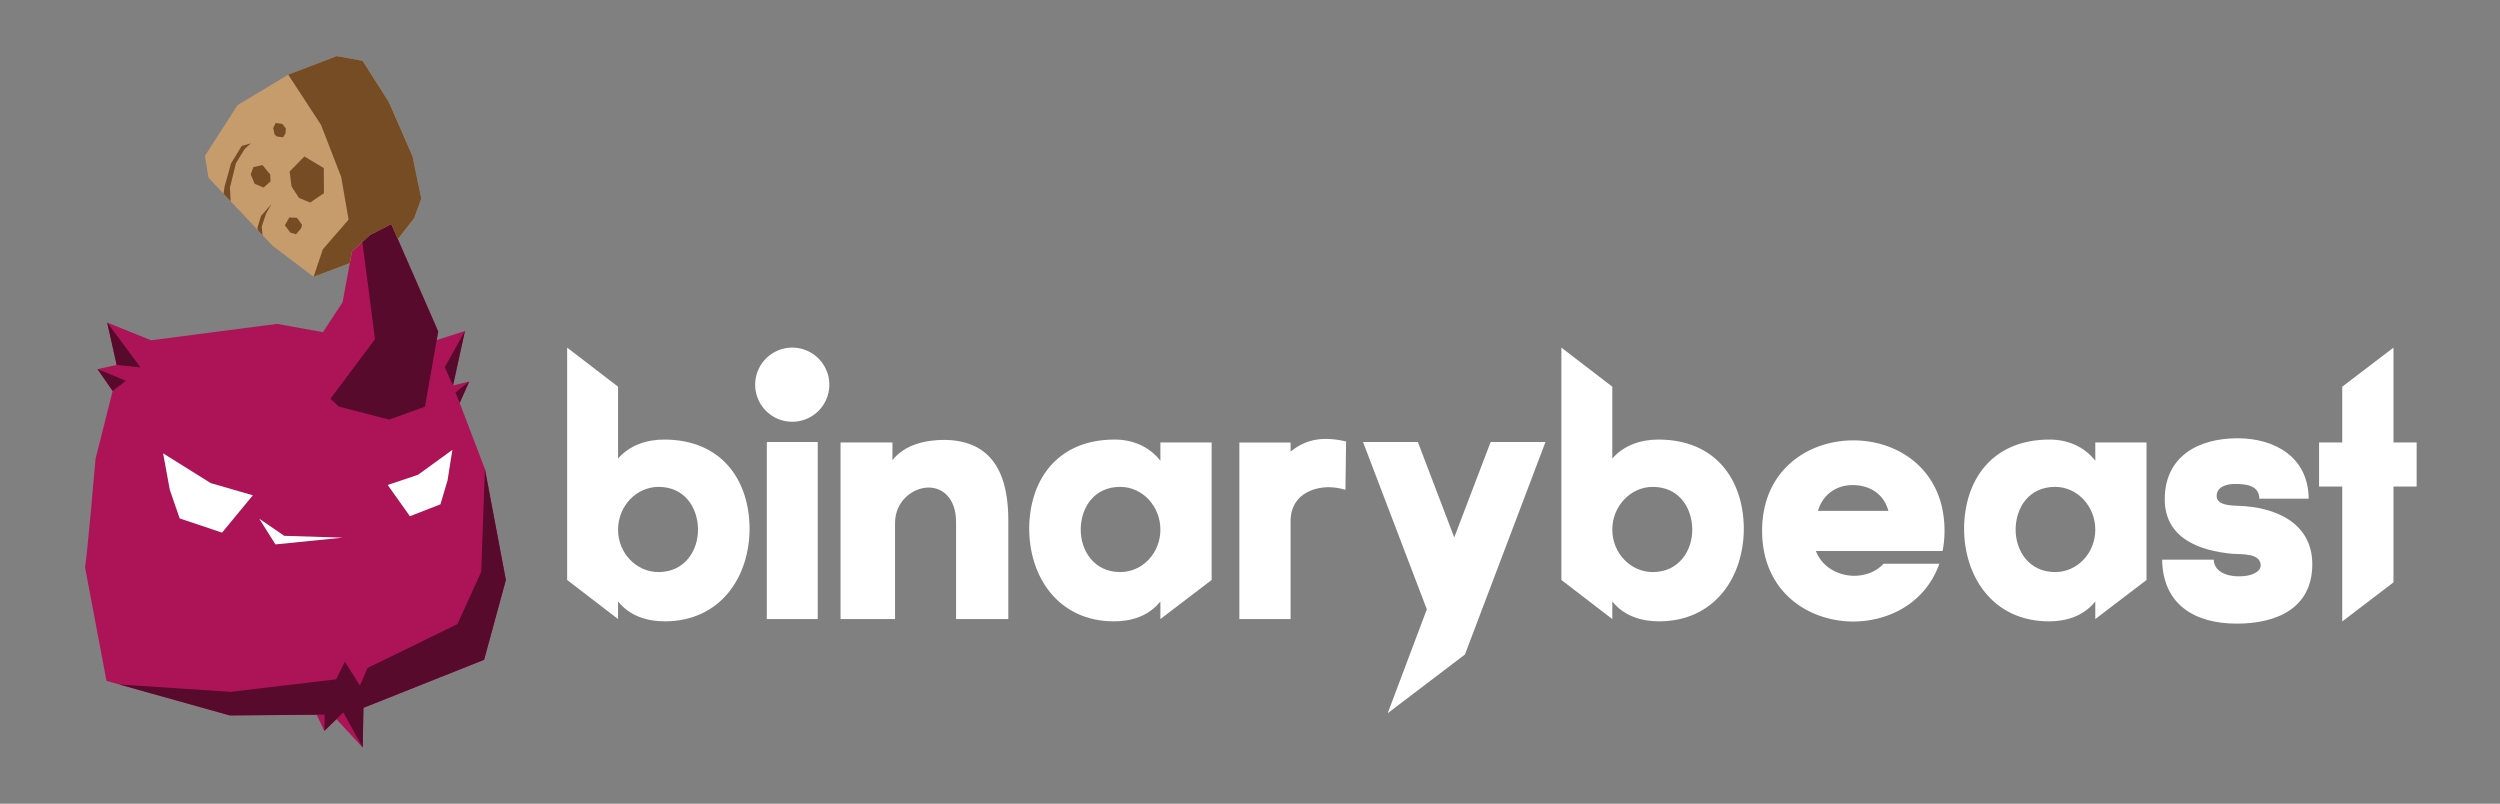 <svg xmlns="http://www.w3.org/2000/svg" viewBox="0 0 3110.6 1000"><rect x="0" y="0" width="3110.6" height="1000" fill="#808080" stroke="none"/><defs><style>.cls-1{fill:#c69c6d;}.cls-2{fill:#ad1457;}.cls-3{fill:#570a2c;}.cls-4{fill:#fff;}.cls-5{fill:#754c24;}</style></defs><title>Binarybeast_Branding_Full_2</title><g id="Layer1"><polygon class="cls-1" points="524.1 247.05 515.53 271.43 486.91 308.04 390.18 344.4 338.9 305.57 326.64 292.54 320.81 286.35 259.46 221.13 254.94 194.03 295.58 130.81 358.61 92.91 419.18 69.86 451.37 75.69 483.99 127.08 513.2 194.34 524.1 247.05"/><path class="cls-2" d="M603.34,583.53l-31.4-82.19.16-.35.08-.19.17-.38.71-1.59.31-.7.4-.88.64-1.44.57-1.27.23-.53.57-1.26.68-1.53.77-1.74.27-.6,2.64-5.91.27-.61,1.22-2.72.88-2,.16-.35,1.15-2.57-20.18,4.9,14.86-67.78L543.34,423.1l1.88-10.68-58.4-133.48-26.26,13.5-9.67,8.71.23,1.8h0l-.23-1.8L437.94,312.8l-11.7,63.31-24.43,37.16L344.69,403,188,423.39l-54.68-22.06q5.91,26.37,11.83,52.73l-23.83,5.23,18.84,27.18-21.26,84.3s-10.79,125.32-13.15,134.76l26.76,141.65,153.39,43H286l108-.88,9.58,20.12h0l15-14.61,32.72,35.38.88-49.45,150.12-59.77,27.1-99.29Z"/><polygon class="cls-3" points="421.57 505.88 484.11 522.08 528.77 506.04 545.22 412.42 486.82 278.94 460.56 292.44 450.89 301.15 466.6 422.02 411.13 496.18 421.57 505.88"/><polygon class="cls-3" points="603.34 583.53 598.77 711.37 569.15 776.53 457.23 831.16 447.86 853.02 429.13 823.36 418.2 845.22 287.04 860.83 148.57 851.67 285.93 890.13 403.96 889.17 403.64 909.37 427.19 886.38 451.32 930.14 452.2 880.69 602.33 820.92 629.42 721.63 603.34 583.53"/><path class="cls-3" d="M174.89,457.15q-20.77-27.91-41.54-55.82,5.91,26.37,11.83,52.73Z"/><path class="cls-3" d="M121.35,459.29l18.84,27.18,16.44-12.7Z"/><polygon class="cls-3" points="578.5 411.85 553.36 456.97 563.64 479.63 578.5 411.85"/><path class="cls-3" d="M571.94,501.34l11.88-26.61c-8.53,6.55-17.1,13.69-17.1,13.69Z"/><polygon class="cls-4" points="322.59 645.39 353.67 666.7 426.39 668.96 342.72 677.36 322.59 645.39"/><polygon class="cls-4" points="314.63 616.27 276.27 662.73 223.59 645.06 211.28 609.48 202.94 564.07 262.23 601.11 314.63 616.27"/><polygon class="cls-4" points="482.38 603.42 510.02 642.3 547.99 627.52 556.86 597.73 562.87 559.73 520.14 590.73 482.38 603.42"/><polygon class="cls-5" points="403.06 240.33 385.97 251.97 372.12 246.38 362.75 232.01 360.37 213.37 378.74 194.68 402.85 209.14 403.06 240.33"/><polygon class="cls-5" points="359.96 270.58 354.42 280.42 361.21 289.3 368.32 291.49 374.5 284.28 375.87 279.77 369.48 270.99 359.96 270.58"/><polygon class="cls-5" points="326.62 205.43 315.28 207.89 311.95 217.04 316.86 228.65 327.89 233.41 336.55 225.81 336.21 217.12 326.62 205.43"/><polygon class="cls-5" points="355.63 159.83 351.3 154.17 342.97 153.04 339.93 159.4 341.72 167.43 344.63 169.87 352.26 170.79 355.29 165.93 355.63 159.83"/><polygon class="cls-5" points="483.81 127.08 451.2 75.68 419.01 69.86 358.61 92.91 399.45 155.45 424.55 220.27 433.73 273.21 401.69 310.22 390.2 344.32 435.25 327.39 437.94 312.8 450.89 301.15 460.56 292.44 486.82 278.94 494.95 297.53 515.35 271.43 524.1 247.05 513.2 194.34 483.81 127.08"/><polygon class="cls-5" points="287.52 203.23 279.39 232.19 278.18 241.02 287 250.4 286.09 233.55 293.47 203.31 304.24 185.61 312 178.37 300.77 181.57 287.52 203.23"/><polygon class="cls-5" points="331.01 265.94 325.63 282.06 326.64 292.54 320.81 286.35 320.39 283.35 324.73 268.71 337.81 253.85 331.01 265.94"/><path class="cls-4" d="M1443.81,573.31c-14.21-18.27-35.32-26.39-56.85-26.39-71,0-105.57,49.54-106.38,109.64-.41,60.51,35.73,116.54,105.57,116.54,21.12,0,42.64-6.09,57.66-24.77v21.92l63.76-48.62V550.57h-63.76Zm-50,138.48c-32.88,0-49.54-27.22-49.13-53.61.4-26.79,16.65-52.39,49.13-52.39,27.62,0,50,24,50,53.2S1421.48,711.79,1393.86,711.79Z"/><path class="cls-4" d="M1175.41,547.33c-23.56,0-49.54,5.68-65,25.17V550.57h-64.57V770.25h67.81V650.88c0-28,22.74-44.26,41.82-44.26,17.47,0,34.11,13.4,34.11,43V770.25h65v-121C1255,594.44,1237.94,548.14,1175.41,547.33Z"/><path class="cls-4" d="M985.78,432.52a46.12,46.12,0,1,0,46.1,46.12A46.12,46.12,0,0,0,985.78,432.52Z"/><polygon class="cls-4" points="954.09 550.57 954.09 696.71 954.09 770.25 1017.45 770.25 1017.45 721.63 1017.45 696.71 1017.45 549.99 954.86 549.99 954.09 550.57"/><path class="cls-4" d="M826.27,546.92c-21.52,0-42.63,6.91-57.26,23.56V481.14l-63.34-48.62V721.63L769,770.25V748.33c15,18.68,37,24.77,58.07,24.77,69.84,0,106-56,105.58-116.54C931.85,596.46,897.33,546.92,826.27,546.92Zm-6.9,164.87c-27.62,0-50.36-23.56-50.36-52.8s22.74-53.2,50.36-53.2c32.48,0,48.72,25.6,49.12,52.39C868.91,684.57,852.26,711.79,819.37,711.79Z"/><path class="cls-4" d="M2607.05,573.31c-14.21-18.27-35.33-26.39-56.85-26.39-71.07,0-105.57,49.54-106.4,109.64-.4,60.51,35.74,116.54,105.59,116.54,21.11,0,42.64-6.09,57.66-24.77v21.92l63.74-48.62V550.57h-63.74Zm-50,138.48c-32.88,0-49.54-27.22-49.13-53.61.4-26.79,16.65-52.39,49.13-52.39,27.61,0,50,24,50,53.2S2584.71,711.79,2557.1,711.79Z"/><path class="cls-4" d="M2978.06,550.57V432.52l-63.75,48.62v69.43h-28.83v54.82h28.83V773.22l63.75-48.62V605.39h28.83V550.57Z"/><path class="cls-4" d="M1605.82,562v-11.4h-63.75V770.25h63.75V648.43c0-29.63,23.55-41.81,46.7-42.22a74.91,74.91,0,0,1,21.52,3.24l.81-60.1a109.85,109.85,0,0,0-24.77-3.24C1633.74,546.11,1619.08,550.89,1605.82,562Z"/><polygon class="cls-4" points="1809.44 668.66 1764.17 549.99 1695.94 549.99 1775.32 758.13 1726.63 887.4 1822.72 814.38 1922.93 549.99 1854.7 549.99 1809.44 668.66"/><path class="cls-4" d="M2063.34,546.92c-21.52,0-42.64,6.91-57.25,23.56V481.14l-63.35-48.62V721.63l63.35,48.62V748.33c15,18.68,37,24.77,58.06,24.77,69.85,0,106-56,105.58-116.54C2168.91,596.46,2134.4,546.92,2063.34,546.92Zm-6.91,164.87c-27.6,0-50.34-23.56-50.34-52.8s22.74-53.2,50.34-53.2c32.5,0,48.73,25.6,49.14,52.39C2106,684.57,2089.33,711.79,2056.43,711.79Z"/><path class="cls-4" d="M2307,547.93c-57.25-.4-114.52,37-114.52,112.49,0,74.31,55.23,111.66,110.87,112.87,46.28.82,92.59-23.14,109.64-71.86h-69.44c-9.34,10.16-22.75,15-37,15-19.47-.39-39.38-10.55-47.09-30.85H2417a125.55,125.55,0,0,0,2.44-25.17C2419.45,585.71,2363.41,548.35,2307,547.93Zm-45.07,87.71c6.5-21.52,24-32.07,43.05-32.07,20.7,0,38.57,10.16,44.65,32.07Z"/><path class="cls-4" d="M2784.43,629.36c-9.34-.42-26.4-.81-26.4-12.2,0-11.75,13-15,22.33-15,13.41,0,30.46,1.21,30.86,18.27h61.33c-.42-51.16-41.43-75.12-88.54-75.12-49.12,0-90.54,22.75-90.54,75.93,0,48.32,43.05,64.17,84.45,67.82,10.57.81,34.92-1.21,34.92,14.61,0,7.71-11.36,13.8-28,13.41-14.61,0-30-6.09-30.44-20.71h-64.16c.81,56,40.61,79.58,93,79.58,48.74,0,93.81-18.68,93.81-73.91C2877,650.06,2830.31,630.57,2784.43,629.36Z"/></g></svg>